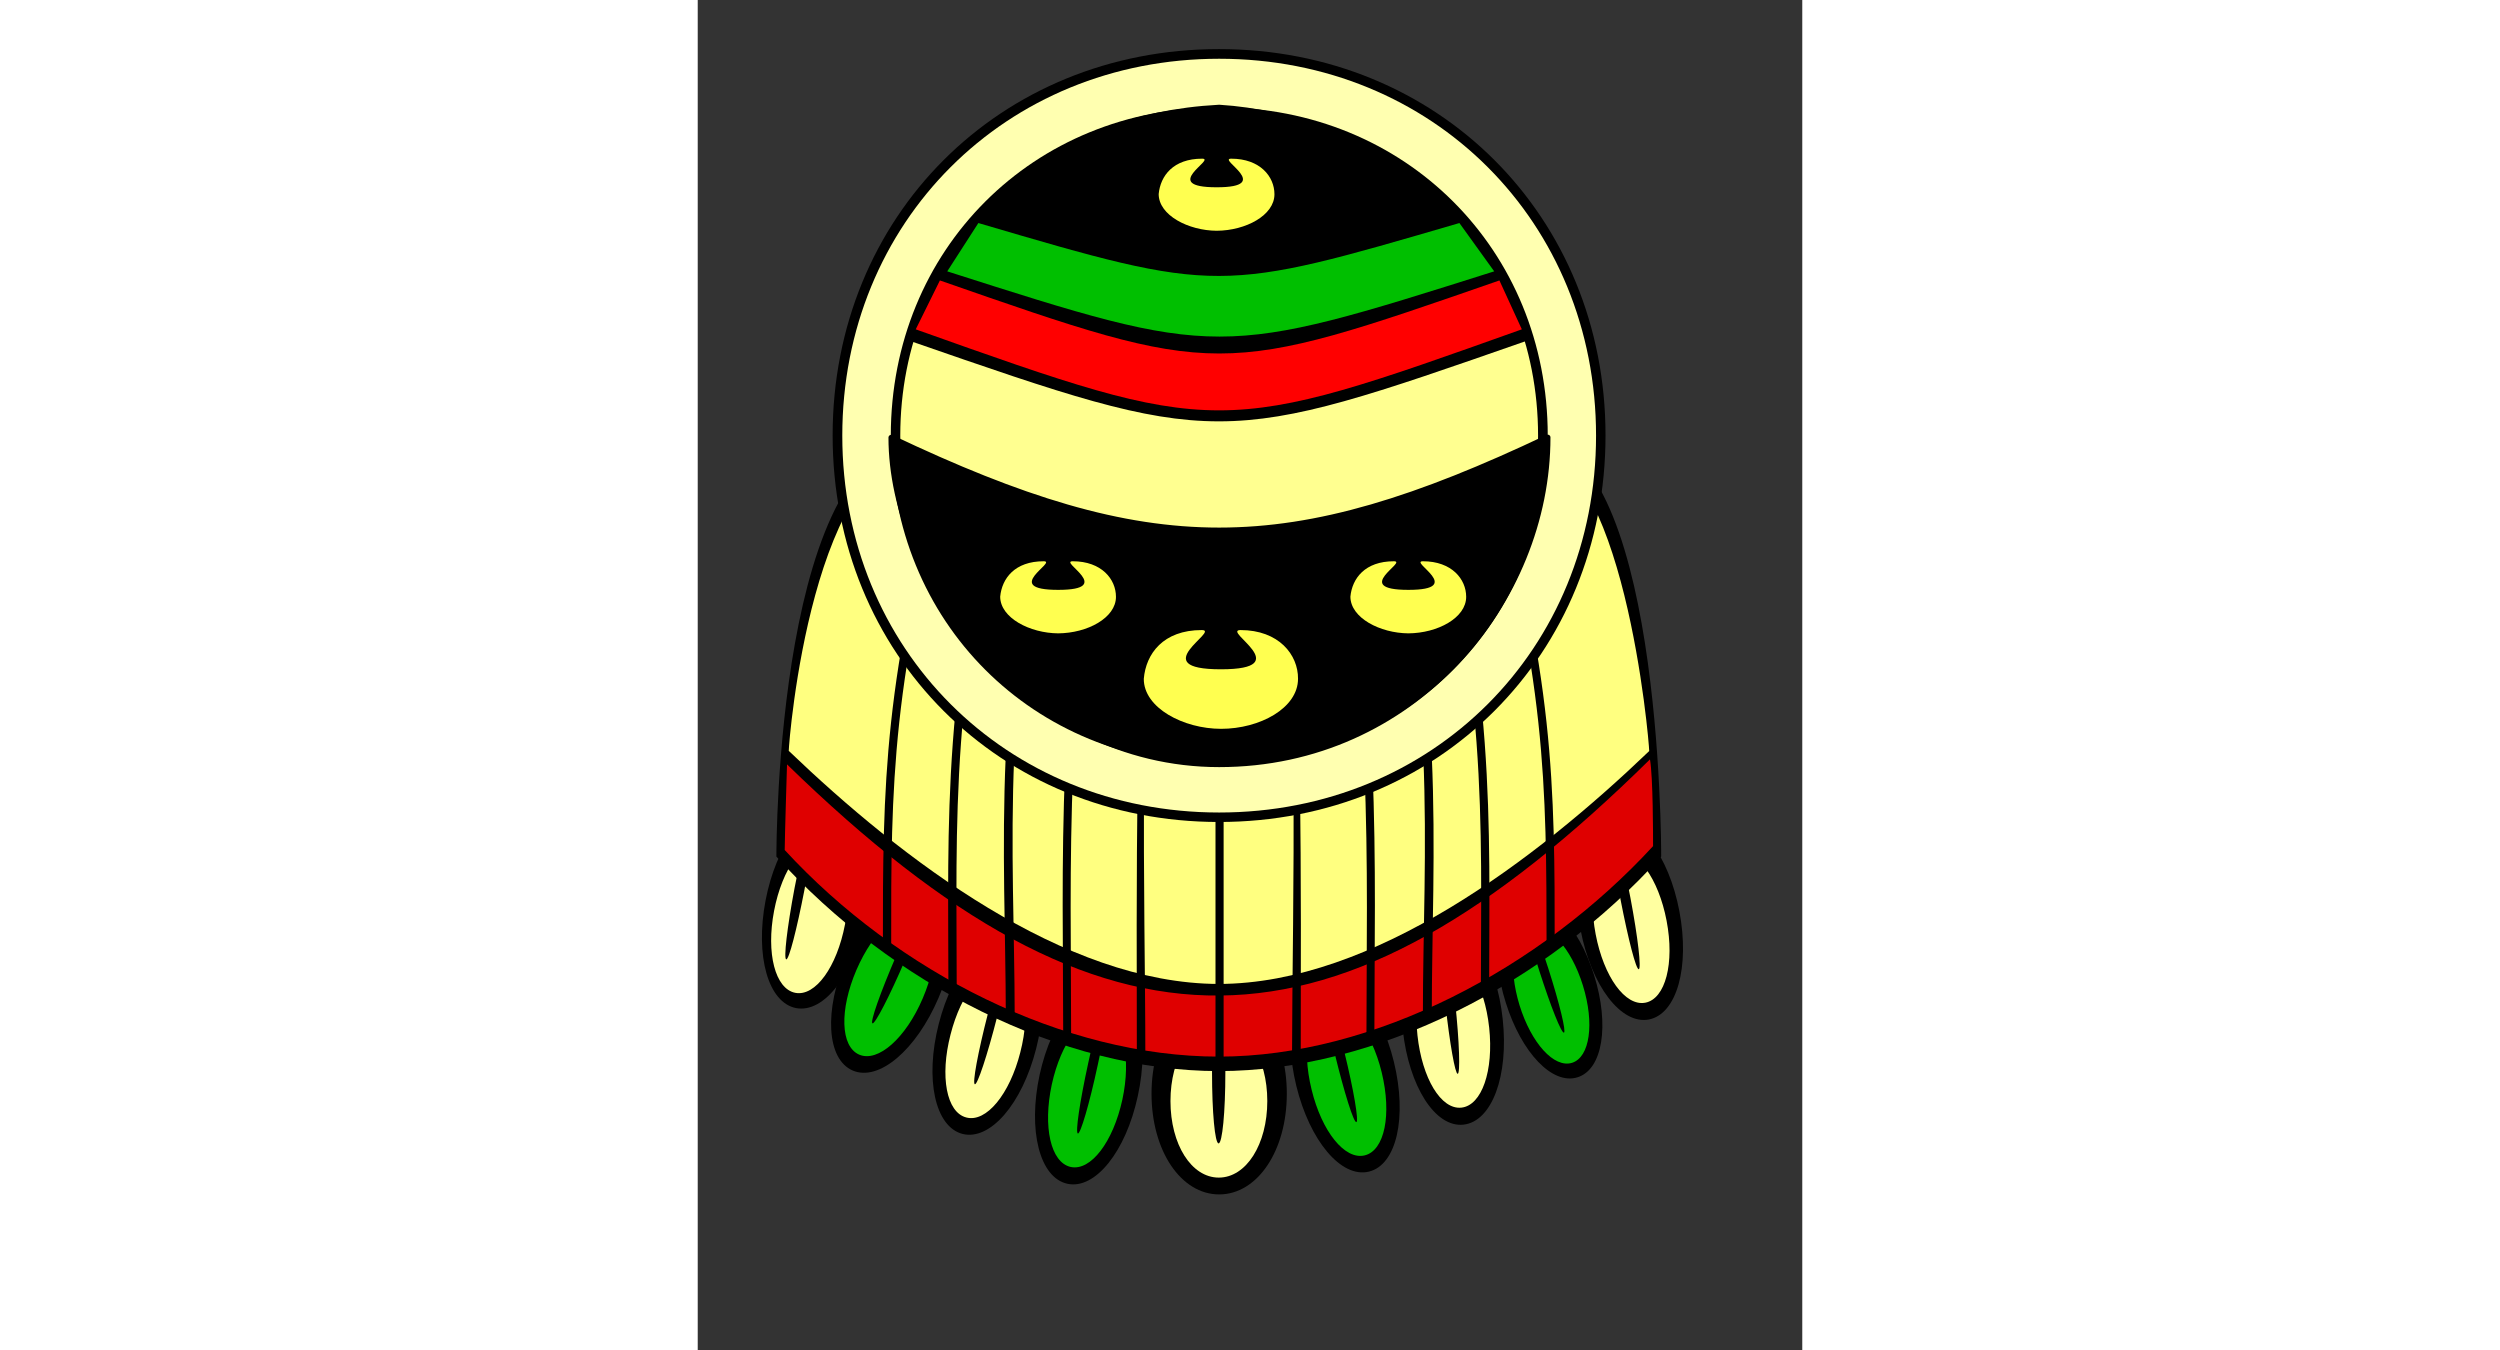 <?xml version="1.0" encoding="UTF-8"?>

<svg version="1.2" baseProfile="tiny" width="50" height="27" viewBox="0 0 5715 6985" preserveAspectRatio="xMidYMid" fill-rule="evenodd" stroke-width="28.222" stroke-linejoin="round" xmlns="http://www.w3.org/2000/svg" xmlns:ooo="http://xml.openoffice.org/svg/export" xmlns:xlink="http://www.w3.org/1999/xlink" xml:space="preserve">
 <rect x="0" y="0" width="5715" height="6985" fill="#333333" stroke="none"/>
 <defs class="ClipPathGroup">
  <clipPath id="presentation_clip_path" clipPathUnits="userSpaceOnUse">
   <rect x="0" y="0" width="5715" height="6985"/>
  </clipPath>
 </defs>
 <defs class="TextShapeIndex">
  <g ooo:slide="id1" ooo:id-list="id3 id4 id5 id6 id7 id8 id9 id10 id11 id12 id13 id14 id15 id16 id17 id18 id19 id20 id21 id22 id23 id24 id25 id26 id27 id28 id29 id30 id31 id32 id33 id34 id35 id36 id37 id38 id39 id40 id41 id42 id43 id44 id45 id46 id47 id48 id49 id50 id51 id52 id53 id54 id55"/>
 </defs>
 <defs class="EmbeddedBulletChars">
  <g id="bullet-char-template(57356)" transform="scale(0,-0)">
   <path d="M 580,1141 L 1163,571 580,0 -4,571 580,1141 Z"/>
  </g>
  <g id="bullet-char-template(57354)" transform="scale(0,-0)">
   <path d="M 8,1128 L 1137,1128 1137,0 8,0 8,1128 Z"/>
  </g>
  <g id="bullet-char-template(10146)" transform="scale(0,-0)">
   <path d="M 174,0 L 602,739 174,1481 1456,739 174,0 Z M 1358,739 L 309,1346 659,739 1358,739 Z"/>
  </g>
  <g id="bullet-char-template(10132)" transform="scale(0,-0)">
   <path d="M 2015,739 L 1276,0 717,0 1260,543 174,543 174,936 1260,936 717,1481 1274,1481 2015,739 Z"/>
  </g>
  <g id="bullet-char-template(10007)" transform="scale(0,-0)">
   <path d="M 0,-2 C -7,14 -16,27 -25,37 L 356,567 C 262,823 215,952 215,954 215,979 228,992 255,992 264,992 276,990 289,987 310,991 331,999 354,1012 L 381,999 492,748 772,1049 836,1024 860,1049 C 881,1039 901,1025 922,1006 886,937 835,863 770,784 769,783 710,716 594,584 L 774,223 C 774,196 753,168 711,139 L 727,119 C 717,90 699,76 672,76 641,76 570,178 457,381 L 164,-76 C 142,-110 111,-127 72,-127 30,-127 9,-110 8,-76 1,-67 -2,-52 -2,-32 -2,-23 -1,-13 0,-2 Z"/>
  </g>
  <g id="bullet-char-template(10004)" transform="scale(0,-0)">
   <path d="M 285,-33 C 182,-33 111,30 74,156 52,228 41,333 41,471 41,549 55,616 82,672 116,743 169,778 240,778 293,778 328,747 346,684 L 369,508 C 377,444 397,411 428,410 L 1163,1116 C 1174,1127 1196,1133 1229,1133 1271,1133 1292,1118 1292,1087 L 1292,965 C 1292,929 1282,901 1262,881 L 442,47 C 390,-6 338,-33 285,-33 Z"/>
  </g>
  <g id="bullet-char-template(9679)" transform="scale(0,-0)">
   <path d="M 813,0 C 632,0 489,54 383,161 276,268 223,411 223,592 223,773 276,916 383,1023 489,1130 632,1184 813,1184 992,1184 1136,1130 1245,1023 1353,916 1407,772 1407,592 1407,412 1353,268 1245,161 1136,54 992,0 813,0 Z"/>
  </g>
  <g id="bullet-char-template(8226)" transform="scale(0,-0)">
   <path d="M 346,457 C 273,457 209,483 155,535 101,586 74,649 74,723 74,796 101,859 155,911 209,963 273,989 346,989 419,989 480,963 531,910 582,859 608,796 608,723 608,648 583,586 532,535 482,483 420,457 346,457 Z"/>
  </g>
  <g id="bullet-char-template(8211)" transform="scale(0,-0)">
   <path d="M -4,459 L 1135,459 1135,606 -4,606 -4,459 Z"/>
  </g>
 </defs>
 <defs class="TextEmbeddedBitmaps"/>
 <g>
  <g id="id2" class="Master_Slide">
   <g id="bg-id2" class="Background"/>
   <g id="bo-id2" class="BackgroundObjects"/>
  </g>
 </g>
 <g class="SlideGroup">
  <g>
   <g id="id1" class="Slide" clip-path="url(#presentation_clip_path)">
    <g class="Page">
     <g class="Group">
      <g class="Group">
       <g class="Group">
        <g class="com.sun.star.drawing.CustomShape">
         <g id="id3">
          <path fill="rgb(0,0,0)" stroke="none" d="M 1212,4582 C 1348,4640 1363,4892 1246,5163 1130,5434 937,5597 802,5539 667,5481 652,5229 768,4958 885,4686 1077,4524 1212,4582 Z M 974,4480 L 974,4480 Z M 1041,5643 L 1041,5643 Z"/>
         </g>
        </g>
        <g class="com.sun.star.drawing.CustomShape">
         <g id="id4">
          <path fill="rgb(0,191,0)" stroke="none" d="M 1148,4729 C 1246,4771 1252,4961 1164,5166 1076,5372 933,5498 836,5457 738,5415 733,5225 821,5019 910,4813 1051,4687 1148,4729 Z M 977,4655 L 977,4655 Z M 1008,5532 L 1008,5532 Z"/>
         </g>
        </g>
        <g class="com.sun.star.drawing.CustomShape">
         <g id="id5">
          <path fill="rgb(0,0,0)" stroke="none" d="M 1196,4615 C 1209,4620 1157,4772 1074,4965 991,5158 917,5300 904,5295 891,5289 944,5138 1027,4945 1110,4752 1183,4609 1196,4615 Z M 1173,4605 L 1173,4605 Z M 929,5306 L 929,5306 Z"/>
         </g>
        </g>
       </g>
       <g class="Group">
        <g class="com.sun.star.drawing.CustomShape">
         <g id="id6">
          <path fill="rgb(0,0,0)" stroke="none" d="M 2134,5108 C 2277,5139 2340,5383 2277,5671 2215,5959 2056,6156 1913,6125 1769,6094 1707,5849 1769,5561 1832,5273 1990,5077 2134,5108 Z M 1879,5053 L 1879,5053 Z M 2168,6182 L 2168,6182 Z"/>
         </g>
        </g>
        <g class="com.sun.star.drawing.CustomShape">
         <g id="id7">
          <path fill="rgb(0,191,0)" stroke="none" d="M 2098,5264 C 2202,5286 2244,5472 2197,5690 2149,5909 2034,6060 1930,6038 1826,6015 1785,5830 1832,5611 1880,5392 1994,5241 2098,5264 Z M 1916,5224 L 1916,5224 Z M 2114,6079 L 2114,6079 Z"/>
         </g>
        </g>
        <g class="com.sun.star.drawing.CustomShape">
         <g id="id8">
          <path fill="rgb(0,0,0)" stroke="none" d="M 2124,5142 C 2137,5145 2115,5304 2070,5509 2026,5715 1980,5868 1967,5865 1953,5862 1976,5704 2021,5498 2065,5293 2110,5139 2124,5142 Z M 2099,5137 L 2099,5137 Z M 1993,5872 L 1993,5872 Z"/>
         </g>
        </g>
       </g>
       <g class="Group">
        <g class="com.sun.star.drawing.CustomShape">
         <g id="id9">
          <path fill="rgb(0,0,0)" stroke="none" d="M 4266,4661 C 4396,4621 4557,4787 4638,5046 4719,5305 4682,5534 4552,5574 4422,5615 4262,5447 4181,5188 4099,4930 4136,4702 4266,4661 Z M 4038,4732 L 4038,4732 Z M 4783,5505 L 4783,5505 Z"/>
         </g>
        </g>
        <g class="com.sun.star.drawing.CustomShape">
         <g id="id10">
          <path fill="rgb(0,191,0)" stroke="none" d="M 4308,4803 C 4401,4774 4519,4902 4580,5099 4641,5296 4616,5470 4524,5499 4431,5528 4313,5398 4252,5201 4192,5004 4215,4831 4308,4803 Z M 4145,4853 L 4145,4853 Z M 4689,5449 L 4689,5449 Z"/>
         </g>
        </g>
        <g class="com.sun.star.drawing.CustomShape">
         <g id="id11">
          <path fill="rgb(0,0,0)" stroke="none" d="M 4274,4693 C 4287,4689 4342,4827 4401,5011 4460,5195 4494,5339 4482,5343 4469,5347 4414,5209 4355,5025 4296,4841 4262,4697 4274,4693 Z M 4251,4700 L 4251,4700 Z M 4506,5336 L 4506,5336 Z"/>
         </g>
        </g>
       </g>
       <g class="Group">
        <g class="com.sun.star.drawing.CustomShape">
         <g id="id12">
          <path fill="rgb(0,0,0)" stroke="none" d="M 3227,5051 C 3369,5016 3532,5208 3602,5494 3672,5781 3616,6027 3473,6062 3330,6097 3167,5904 3097,5618 3027,5331 3084,5086 3227,5051 Z M 2974,5112 L 2974,5112 Z M 3727,6001 L 3727,6001 Z"/>
         </g>
        </g>
        <g class="com.sun.star.drawing.CustomShape">
         <g id="id13">
          <path fill="rgb(0,191,0)" stroke="none" d="M 3263,5209 C 3366,5183 3486,5331 3539,5549 3592,5767 3554,5953 3451,5978 3348,6003 3229,5855 3176,5637 3123,5420 3160,5234 3263,5209 Z M 3082,5253 L 3082,5253 Z M 3634,5934 L 3634,5934 Z"/>
         </g>
        </g>
        <g class="com.sun.star.drawing.CustomShape">
         <g id="id14">
          <path fill="rgb(0,0,0)" stroke="none" d="M 3232,5087 C 3246,5083 3296,5236 3345,5440 3395,5644 3421,5802 3408,5806 3394,5809 3346,5656 3296,5452 3246,5248 3219,5090 3232,5087 Z M 3208,5093 L 3208,5093 Z M 3434,5800 L 3434,5800 Z"/>
         </g>
        </g>
       </g>
       <g class="Group">
        <g class="com.sun.star.drawing.CustomShape">
         <g id="id15">
          <path fill="rgb(0,0,0)" stroke="none" d="M 3851,4784 C 3998,4768 4134,4980 4165,5273 4197,5567 4109,5803 3962,5819 3816,5835 3680,5622 3648,5329 3617,5035 3705,4800 3851,4784 Z M 3593,4812 L 3593,4812 Z M 4222,5792 L 4222,5792 Z"/>
         </g>
        </g>
        <g class="com.sun.star.drawing.CustomShape">
         <g id="id16">
          <path fill="rgb(255,255,160)" stroke="none" d="M 3867,4943 C 3972,4932 4071,5094 4095,5317 4119,5540 4057,5720 3951,5731 3846,5742 3748,5580 3724,5357 3700,5134 3761,4955 3867,4943 Z M 3682,4963 L 3682,4963 Z M 4138,5712 L 4138,5712 Z"/>
         </g>
        </g>
        <g class="com.sun.star.drawing.CustomShape">
         <g id="id17">
          <path fill="rgb(0,0,0)" stroke="none" d="M 3854,4820 C 3867,4819 3896,4977 3919,5185 3941,5394 3946,5555 3932,5556 3919,5557 3891,5400 3868,5191 3846,4982 3840,4822 3854,4820 Z M 3829,4823 L 3829,4823 Z M 3959,5554 L 3959,5554 Z"/>
         </g>
        </g>
       </g>
       <g class="Group">
        <g class="com.sun.star.drawing.CustomShape">
         <g id="id18">
          <path fill="rgb(0,0,0)" stroke="none" d="M 1628,4858 C 1770,4895 1824,5141 1751,5426 1678,5712 1513,5903 1370,5867 1228,5830 1174,5584 1247,5298 1320,5012 1485,4822 1628,4858 Z M 1376,4794 L 1376,4794 Z M 1623,5932 L 1623,5932 Z"/>
         </g>
        </g>
        <g class="com.sun.star.drawing.CustomShape">
         <g id="id19">
          <path fill="rgb(255,255,160)" stroke="none" d="M 1586,5015 C 1689,5041 1725,5228 1669,5445 1614,5662 1493,5809 1390,5782 1287,5756 1252,5570 1308,5353 1363,5136 1483,4989 1586,5015 Z M 1406,4969 L 1406,4969 Z M 1572,5830 L 1572,5830 Z"/>
         </g>
        </g>
        <g class="com.sun.star.drawing.CustomShape">
         <g id="id20">
          <path fill="rgb(0,0,0)" stroke="none" d="M 1617,4893 C 1630,4897 1602,5055 1550,5258 1498,5462 1447,5614 1434,5610 1420,5607 1449,5449 1501,5246 1553,5042 1603,4890 1617,4893 Z M 1592,4887 L 1592,4887 Z M 1459,5618 L 1459,5618 Z"/>
         </g>
        </g>
       </g>
       <g class="Group">
        <g class="com.sun.star.drawing.CustomShape">
         <g id="id21">
          <path fill="rgb(0,0,0)" stroke="none" d="M 703,4201 C 558,4174 406,4372 351,4659 296,4947 365,5188 509,5216 654,5243 807,5044 862,4757 916,4469 847,4229 703,4201 Z M 958,4250 L 958,4250 Z M 253,5168 L 253,5168 Z"/>
         </g>
        </g>
        <g class="com.sun.star.drawing.CustomShape">
         <g id="id22">
          <path fill="rgb(255,255,160)" stroke="none" d="M 653,4359 C 549,4339 437,4493 395,4713 353,4933 401,5117 505,5137 609,5157 720,5003 762,4783 804,4563 757,4379 653,4359 Z M 836,4394 L 836,4394 Z M 320,5103 L 320,5103 Z"/>
         </g>
        </g>
        <g class="com.sun.star.drawing.CustomShape">
         <g id="id23">
          <path fill="rgb(0,0,0)" stroke="none" d="M 596,4237 C 582,4234 541,4389 501,4595 462,4802 444,4961 458,4964 472,4966 512,4811 552,4605 591,4399 610,4239 596,4237 Z M 621,4241 L 621,4241 Z M 431,4960 L 431,4960 Z"/>
         </g>
        </g>
       </g>
       <g class="Group">
        <g class="com.sun.star.drawing.CustomShape">
         <g id="id24">
          <path fill="rgb(0,0,0)" stroke="none" d="M 4727,4252 C 4871,4225 5024,4425 5079,4714 5134,5004 5066,5247 4921,5275 4777,5302 4624,5101 4568,4812 4513,4522 4582,4280 4727,4252 Z M 4471,4301 L 4471,4301 Z M 5178,5227 L 5178,5227 Z"/>
         </g>
        </g>
        <g class="com.sun.star.drawing.CustomShape">
         <g id="id25">
          <path fill="rgb(255,255,160)" stroke="none" d="M 4755,4410 C 4859,4390 4971,4544 5013,4764 5055,4984 5007,5168 4903,5188 4799,5208 4688,5054 4646,4834 4604,4614 4651,4430 4755,4410 Z M 4572,4445 L 4572,4445 Z M 5088,5154 L 5088,5154 Z"/>
         </g>
        </g>
        <g class="com.sun.star.drawing.CustomShape">
         <g id="id26">
          <path fill="rgb(0,0,0)" stroke="none" d="M 4731,4288 C 4745,4285 4786,4440 4826,4646 4865,4853 4883,5012 4869,5015 4855,5017 4815,4862 4775,4656 4736,4450 4717,4290 4731,4288 Z M 4706,4292 L 4706,4292 Z M 4896,5011 L 4896,5011 Z"/>
         </g>
        </g>
       </g>
       <g class="Group">
        <g class="com.sun.star.drawing.CustomShape">
         <g id="id27">
          <path fill="rgb(0,0,0)" stroke="none" d="M 2698,5139 C 2896,5139 3048,5364 3048,5659 3048,5954 2896,6180 2698,6180 2500,6180 2348,5954 2348,5659 2348,5364 2500,5139 2698,5139 Z M 2348,5139 L 2348,5139 Z M 3049,6181 L 3049,6181 Z"/>
         </g>
        </g>
        <g class="com.sun.star.drawing.CustomShape">
         <g id="id28">
          <path fill="rgb(255,255,160)" stroke="none" d="M 2696,5301 C 2838,5301 2947,5473 2947,5697 2947,5921 2838,6093 2696,6093 2554,6093 2446,5921 2446,5697 2446,5473 2554,5301 2696,5301 Z M 2446,5301 L 2446,5301 Z M 2948,6094 L 2948,6094 Z"/>
         </g>
        </g>
        <g class="com.sun.star.drawing.CustomShape">
         <g id="id29">
          <path fill="rgb(0,0,0)" stroke="none" d="M 2695,5176 C 2714,5176 2730,5336 2730,5546 2730,5756 2714,5916 2695,5916 2676,5916 2661,5756 2661,5546 2661,5336 2676,5176 2695,5176 Z M 2661,5176 L 2661,5176 Z M 2731,5917 L 2731,5917 Z"/>
         </g>
        </g>
       </g>
       <g class="Group">
        <g class="com.sun.star.drawing.ClosedBezierShape">
         <g id="id30">
          <path fill="rgb(0,0,0)" stroke="none" d="M 1175,2263 C 408,2263 407,4378 407,4432 1001,5090 1881,5541 2696,5542 3512,5541 4392,5090 4985,4432 4985,4377 4985,2264 4313,2263 L 1175,2263 Z"/>
         </g>
        </g>
        <g class="com.sun.star.drawing.ClosedBezierShape">
         <g id="id31">
          <path fill="rgb(223,0,0)" stroke="none" d="M 462,3955 C 462,3955 450,4346 450,4398 1033,5032 1896,5467 2696,5467 3497,5467 4360,5012 4943,4378 4943,4325 4943,4020 4927,3929 3292,5541 2117,5567 462,3955 Z"/>
         </g>
        </g>
        <g class="com.sun.star.drawing.ClosedBezierShape">
         <g id="id32">
          <path fill="rgb(255,255,128)" stroke="none" d="M 1203,2309 C 592,2307 471,3840 471,3885 1054,4444 1896,5090 2696,5091 3496,5090 4341,4444 4923,3886 4923,3840 4793,2308 4283,2309 L 1203,2309 Z"/>
         </g>
        </g>
        <g class="Group">
         <g class="com.sun.star.drawing.CustomShape">
          <g id="id33">
           <path fill="rgb(0,0,0)" stroke="none" d="M 2700,5541 L 2679,5541 2679,2263 2721,2263 2721,5541 2700,5541 Z"/>
          </g>
         </g>
         <g class="com.sun.star.drawing.ClosedBezierShape">
          <g id="id34">
           <path fill="rgb(0,0,0)" stroke="none" d="M 2357,2308 C 2257,3512 2272,4617 2272,5467 L 2316,5467 C 2316,4617 2272,3512 2399,2308 L 2357,2308 Z"/>
          </g>
         </g>
         <g class="Group">
          <g class="com.sun.star.drawing.ClosedBezierShape">
           <g id="id35">
            <path fill="rgb(0,0,0)" stroke="none" d="M 1297,2307 C 958,3512 958,4051 958,4901 L 1001,4900 C 1000,4051 1001,3511 1339,2307 L 1297,2307 Z"/>
           </g>
          </g>
          <g class="com.sun.star.drawing.ClosedBezierShape">
           <g id="id36">
            <path fill="rgb(0,0,0)" stroke="none" d="M 1598,2308 C 1258,3512 1297,4259 1297,5109 L 1340,5109 C 1340,4259 1300,3511 1639,2307 L 1598,2308 Z"/>
           </g>
          </g>
          <g class="com.sun.star.drawing.ClosedBezierShape">
           <g id="id37">
            <path fill="rgb(0,0,0)" stroke="none" d="M 1848,2307 C 1509,3512 1593,4405 1594,5254 L 1640,5251 C 1639,4401 1551,3511 1891,2308 L 1848,2307 Z"/>
           </g>
          </g>
          <g class="com.sun.star.drawing.ClosedBezierShape">
           <g id="id38">
            <path fill="rgb(0,0,0)" stroke="none" d="M 2102,2308 C 1848,3512 1891,4502 1891,5353 L 1932,5359 C 1932,4510 1891,3512 2144,2307 L 2102,2308 Z"/>
           </g>
          </g>
          <g class="com.sun.star.drawing.ClosedBezierShape">
           <g id="id39">
            <path fill="rgb(0,0,0)" stroke="none" d="M 4095,2308 C 4434,3512 4434,4050 4434,4900 L 4392,4900 C 4391,4051 4392,3511 4053,2308 L 4095,2308 Z"/>
           </g>
          </g>
          <g class="com.sun.star.drawing.ClosedBezierShape">
           <g id="id40">
            <path fill="rgb(0,0,0)" stroke="none" d="M 3795,2308 C 4133,3511 4095,4260 4095,5109 L 4052,5110 C 4053,4259 4091,3511 3752,2308 L 3795,2308 Z"/>
           </g>
          </g>
          <g class="com.sun.star.drawing.ClosedBezierShape">
           <g id="id41">
            <path fill="rgb(0,0,0)" stroke="none" d="M 3544,2308 C 3883,3512 3798,4404 3798,5254 L 3752,5251 C 3752,4401 3841,3511 3502,2308 L 3544,2308 Z"/>
           </g>
          </g>
          <g class="com.sun.star.drawing.ClosedBezierShape">
           <g id="id42">
            <path fill="rgb(0,0,0)" stroke="none" d="M 3290,2308 C 3544,3512 3501,4502 3501,5353 L 3460,5359 C 3460,4510 3501,3512 3248,2307 L 3290,2308 Z"/>
           </g>
          </g>
         </g>
         <g class="com.sun.star.drawing.ClosedBezierShape">
          <g id="id43">
           <path fill="rgb(0,0,0)" stroke="none" d="M 3035,2308 C 3135,3512 3120,4617 3120,5467 L 3075,5467 C 3076,4617 3120,3512 2993,2308 L 3035,2308 Z"/>
          </g>
         </g>
        </g>
       </g>
       <g class="Group">
        <g class="com.sun.star.drawing.CustomShape">
         <g id="id44">
          <path fill="rgb(0,0,0)" stroke="none" d="M 2697,254 C 3831,254 4697,1119 4697,2253 4697,3387 3831,4253 2697,4253 1563,4253 698,3387 698,2253 698,1119 1563,254 2697,254 Z M 698,254 L 698,254 Z M 4699,4255 L 4699,4255 Z"/>
         </g>
        </g>
        <g class="com.sun.star.drawing.CustomShape">
         <g id="id45">
          <path fill="rgb(255,255,176)" stroke="none" d="M 2698,304 C 3803,304 4648,1149 4648,2254 4648,3359 3803,4204 2698,4204 1593,4204 748,3359 748,2254 748,1149 1593,304 2698,304 Z M 748,304 L 748,304 Z M 4649,4205 L 4649,4205 Z"/>
         </g>
        </g>
        <g class="com.sun.star.drawing.CustomShape">
         <g id="id46">
          <path fill="rgb(0,0,0)" stroke="none" d="M 2698,555 C 3661,555 4398,1291 4398,2254 4398,3217 3661,3954 2698,3954 1735,3954 999,3217 999,2254 999,1291 1735,555 2698,555 Z M 999,555 L 999,555 Z M 4399,3955 L 4399,3955 Z"/>
         </g>
        </g>
        <g class="com.sun.star.drawing.CustomShape">
         <g id="id47">
          <path fill="rgb(255,255,144)" stroke="none" d="M 2698,604 C 3633,604 4348,1319 4348,2254 4348,3189 3633,3904 2698,3904 1763,3904 1048,3189 1048,2254 1048,1319 1763,604 2698,604 Z M 1048,604 L 1048,604 Z M 4349,3905 L 4349,3905 Z"/>
         </g>
        </g>
       </g>
      </g>
      <g class="com.sun.star.drawing.ClosedBezierShape">
       <g id="id48">
        <path fill="rgb(0,0,0)" stroke="none" d="M 1001,2264 C 1001,3005 1698,3955 2698,3955 3703,3955 4398,3113 4398,2263 3048,2904 2348,2904 1001,2264 Z"/>
        <path fill="none" stroke="rgb(0,0,0)" d="M 1001,2264 C 1001,3005 1698,3955 2698,3955 3703,3955 4398,3113 4398,2263 3048,2904 2348,2904 1001,2264 Z"/>
       </g>
      </g>
      <g class="com.sun.star.drawing.ClosedBezierShape">
       <g id="id49">
        <path fill="rgb(255,255,80)" stroke="none" d="M 2707,3463 C 2308,3463 2707,3260 2608,3260 2408,3260 2319,3383 2308,3512 2307,3663 2514,3771 2708,3771 2908,3771 3106,3664 3106,3512 3107,3388 3007,3260 2808,3260 2709,3261 3106,3463 2707,3463 Z"/>
       </g>
      </g>
      <g class="com.sun.star.drawing.ClosedBezierShape">
       <g id="id50">
        <path fill="rgb(255,255,80)" stroke="none" d="M 3677,3052 C 3377,3052 3677,2904 3602,2904 3452,2904 3386,2993 3377,3087 3377,3197 3531,3276 3677,3277 3828,3276 3976,3197 3976,3088 3976,2997 3902,2904 3752,2904 3678,2904 3976,3052 3677,3052 Z"/>
       </g>
      </g>
      <g class="com.sun.star.drawing.ClosedBezierShape">
       <g id="id51">
        <path fill="rgb(255,255,80)" stroke="none" d="M 1865,3052 C 1565,3052 1865,2904 1790,2904 1640,2904 1574,2993 1565,3087 1565,3197 1719,3276 1865,3277 2016,3276 2164,3197 2164,3088 2164,2997 2090,2904 1940,2904 1866,2904 2164,3052 1865,3052 Z"/>
       </g>
      </g>
      <g class="com.sun.star.drawing.ClosedBezierShape">
       <g id="id52">
        <path fill="rgb(0,0,0)" stroke="none" d="M 1107,1752 C 2698,2304 2698,2304 4279,1752 4152,1130 3460,604 2698,556 1797,604 1337,1159 1132,1652 1101,1775 1125,1695 1107,1752 Z"/>
        <path fill="none" stroke="rgb(0,0,0)" d="M 1107,1752 C 2698,2304 2698,2304 4279,1752 4152,1130 3460,604 2698,556 1797,604 1337,1159 1132,1652 1101,1775 1125,1695 1107,1752 Z"/>
       </g>
      </g>
      <g class="com.sun.star.drawing.ClosedBezierShape">
       <g id="id53">
        <path fill="rgb(255,0,0)" stroke="none" d="M 1128,1704 C 2698,2263 2698,2263 4264,1704 L 4148,1451 C 2698,1955 2698,1955 1253,1451 L 1128,1704 Z"/>
       </g>
      </g>
      <g class="com.sun.star.drawing.ClosedBezierShape">
       <g id="id54">
        <path fill="rgb(0,191,0)" stroke="none" d="M 1291,1404 C 2698,1854 2698,1854 4121,1404 L 3941,1154 C 2698,1517 2698,1521 1452,1154 L 1291,1404 Z"/>
       </g>
      </g>
      <g class="com.sun.star.drawing.ClosedBezierShape">
       <g id="id55">
        <path fill="rgb(255,255,80)" stroke="none" d="M 2685,969 C 2385,969 2685,821 2610,821 2460,821 2394,910 2385,1004 2385,1114 2539,1193 2685,1194 2836,1193 2984,1114 2984,1005 2984,914 2910,821 2760,821 2686,821 2984,969 2685,969 Z"/>
       </g>
      </g>
     </g>
    </g>
   </g>
  </g>
 </g>
</svg>